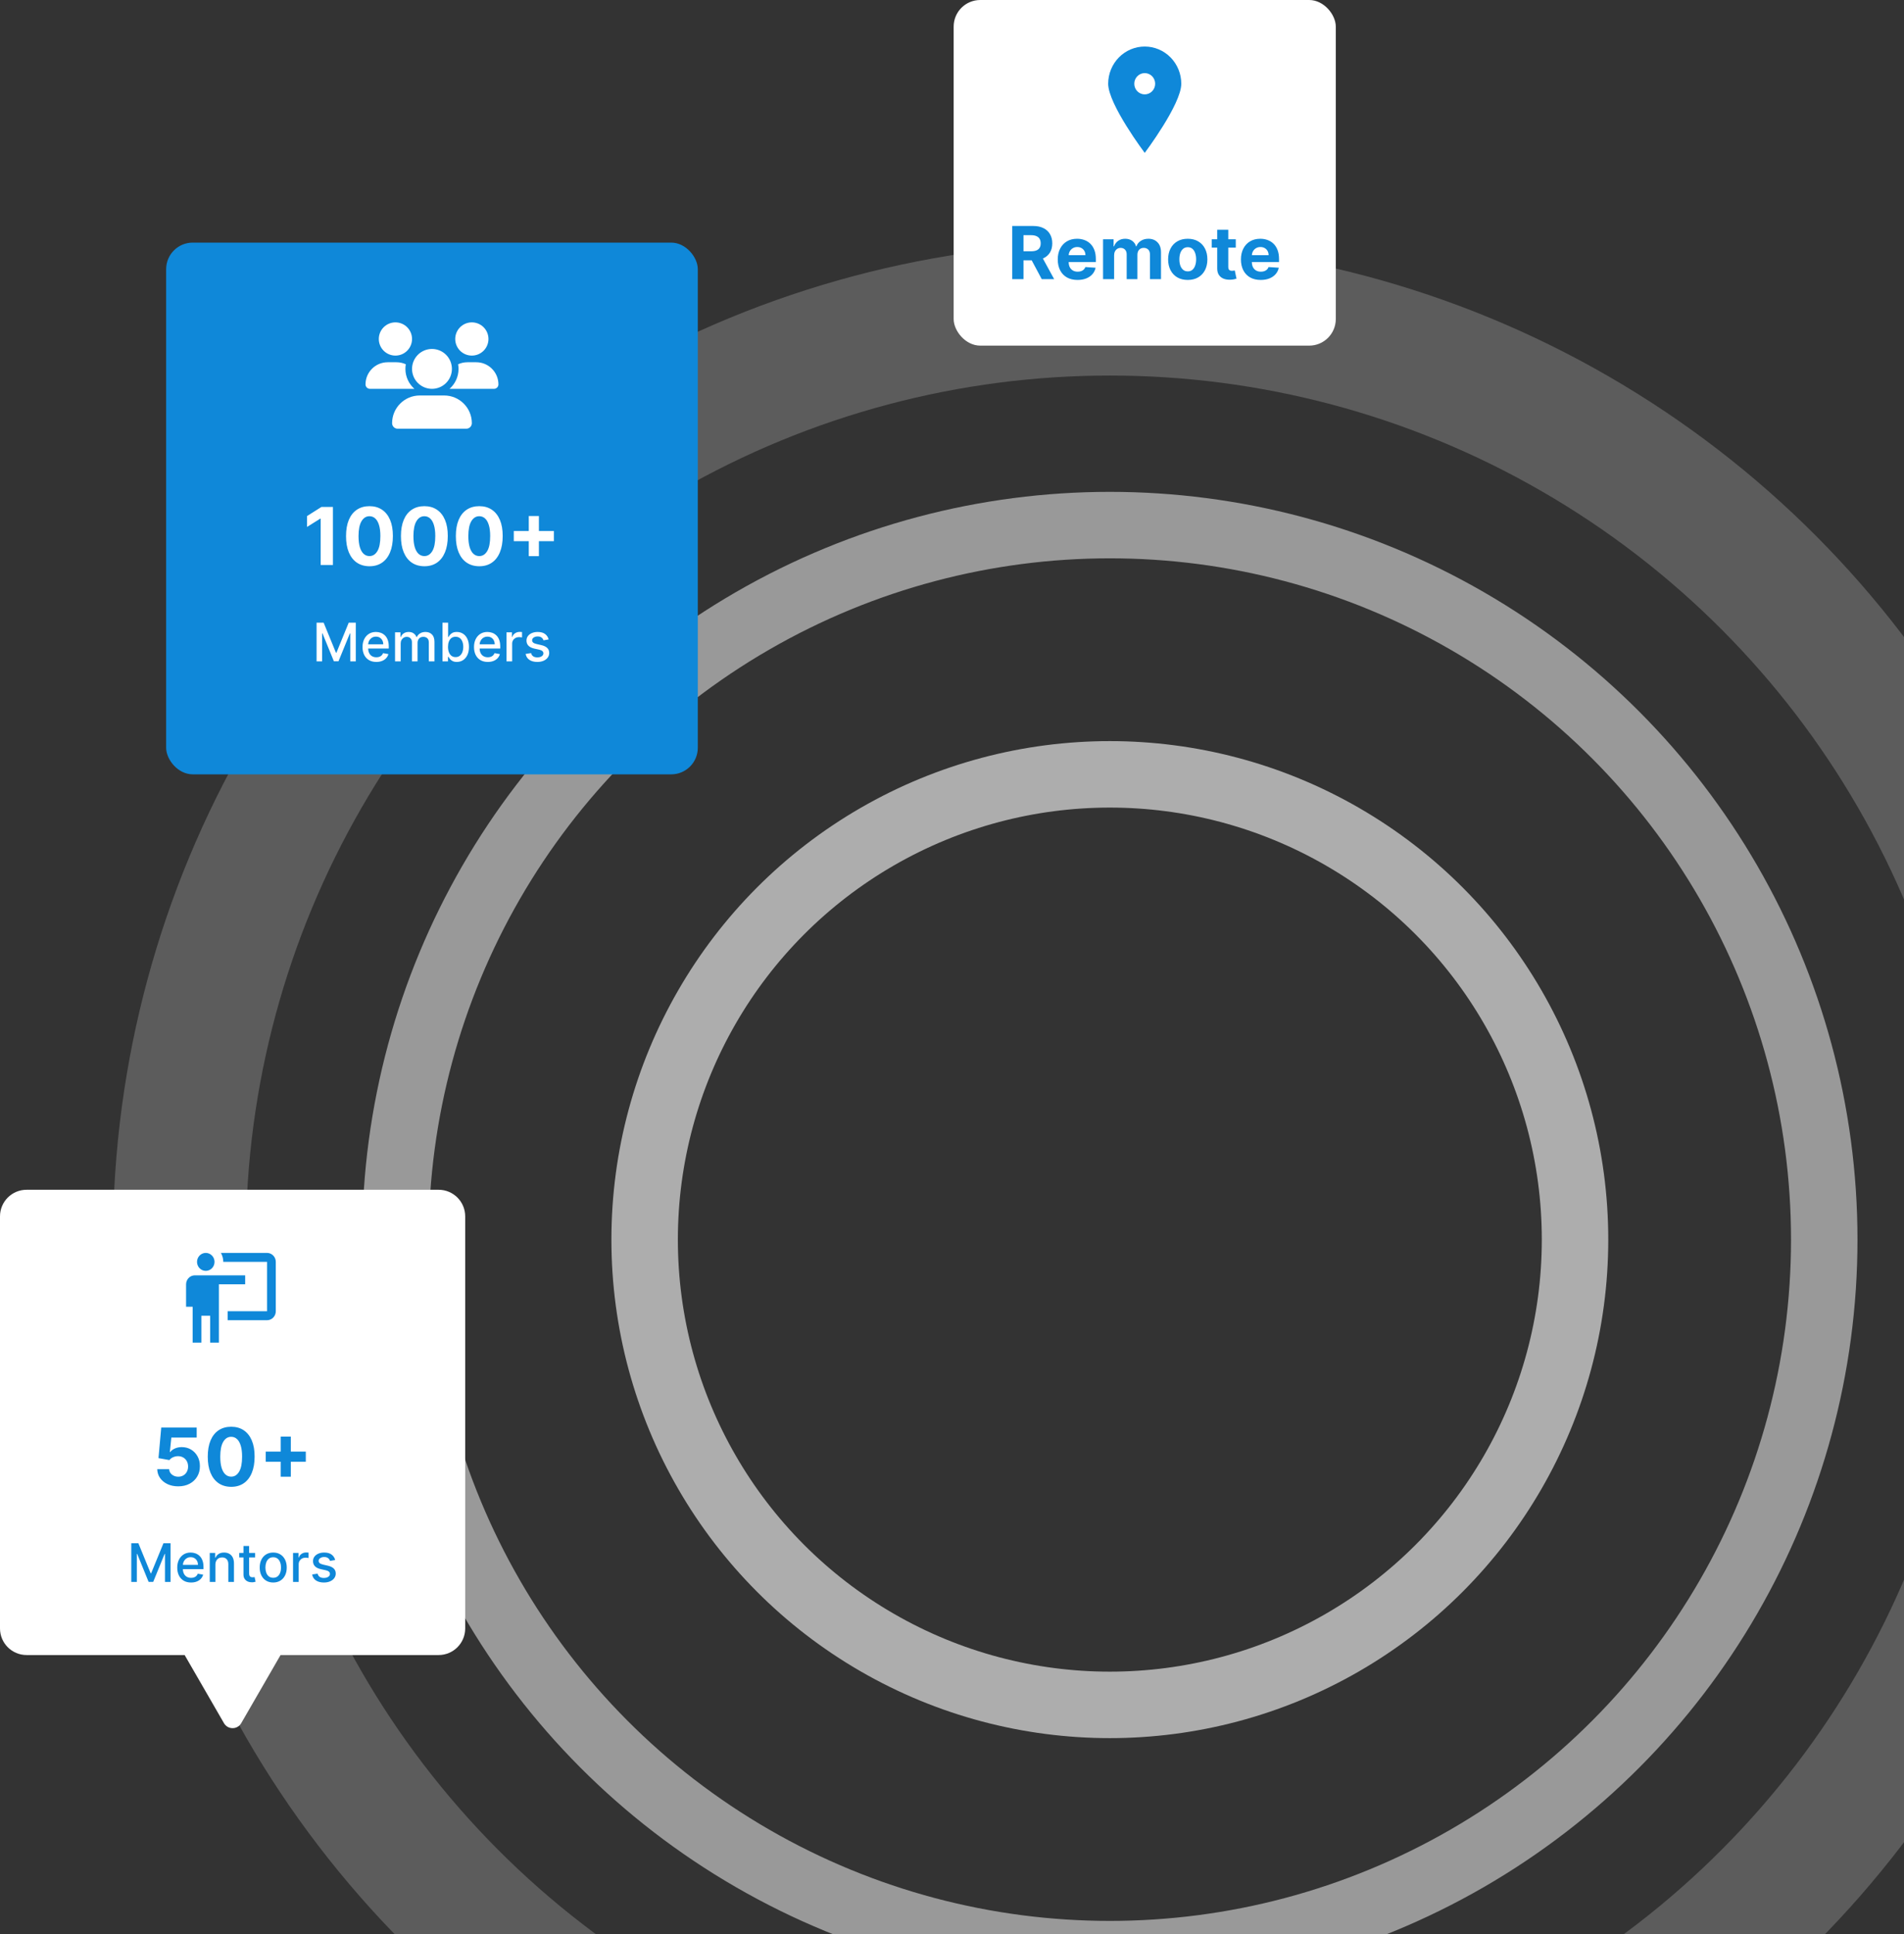<svg width="573" height="582" viewBox="0 0 573 582" fill="none" xmlns="http://www.w3.org/2000/svg">
<rect x="0" y="0" width="573" height="582" fill="#333333" stroke="none"/>
<circle cx="334" cy="373" r="280" stroke="white" stroke-opacity="0.2" stroke-width="40"/>
<circle cx="334" cy="373" r="215" stroke="white" stroke-opacity="0.5" stroke-width="20"/>
<circle cx="334" cy="373" r="140" stroke="white" stroke-opacity="0.6" stroke-width="20"/>
<rect x="50" y="73" width="160" height="160" rx="8" fill="#0F88D9"/>
<g clip-path="url(#clip0_32_110)">
<path d="M119 97C120.326 97 121.598 97.527 122.536 98.465C123.473 99.402 124 100.674 124 102C124 103.326 123.473 104.598 122.536 105.536C121.598 106.473 120.326 107 119 107C117.674 107 116.402 106.473 115.464 105.536C114.527 104.598 114 103.326 114 102C114 100.674 114.527 99.402 115.464 98.465C116.402 97.527 117.674 97 119 97ZM142 97C143.326 97 144.598 97.527 145.536 98.465C146.473 99.402 147 100.674 147 102C147 103.326 146.473 104.598 145.536 105.536C144.598 106.473 143.326 107 142 107C140.674 107 139.402 106.473 138.464 105.536C137.527 104.598 137 103.326 137 102C137 100.674 137.527 99.402 138.464 98.465C139.402 97.527 140.674 97 142 97ZM110 115.669C110 111.988 112.987 109 116.669 109H119.337C120.331 109 121.275 109.219 122.125 109.606C122.044 110.056 122.006 110.525 122.006 111C122.006 113.388 123.056 115.531 124.712 117H111.331C110.6 117 110 116.4 110 115.669ZM135.331 117H135.288C136.95 115.531 137.994 113.388 137.994 111C137.994 110.525 137.95 110.062 137.875 109.606C138.725 109.212 139.669 109 140.663 109H143.331C147.013 109 150 111.988 150 115.669C150 116.406 149.4 117 148.669 117H135.331ZM124 111C124 109.409 124.632 107.883 125.757 106.757C126.883 105.632 128.409 105 130 105C131.591 105 133.117 105.632 134.243 106.757C135.368 107.883 136 109.409 136 111C136 112.591 135.368 114.117 134.243 115.243C133.117 116.368 131.591 117 130 117C128.409 117 126.883 116.368 125.757 115.243C124.632 114.117 124 112.591 124 111ZM118 127.331C118 122.731 121.731 119 126.331 119H133.669C138.269 119 142 122.731 142 127.331C142 128.25 141.256 129 140.331 129H119.669C118.75 129 118 128.256 118 127.331Z" fill="white"/>
</g>
<path d="M100.196 152.545V170H96.506V156.048H96.403L92.406 158.554V155.281L96.727 152.545H100.196ZM111.188 170.384C109.722 170.378 108.461 170.017 107.404 169.301C106.353 168.585 105.543 167.548 104.975 166.19C104.413 164.832 104.134 163.199 104.14 161.29C104.14 159.386 104.421 157.764 104.984 156.423C105.552 155.082 106.362 154.062 107.413 153.364C108.469 152.659 109.728 152.307 111.188 152.307C112.648 152.307 113.904 152.659 114.955 153.364C116.012 154.068 116.825 155.091 117.393 156.432C117.961 157.767 118.242 159.386 118.237 161.29C118.237 163.205 117.952 164.841 117.384 166.199C116.822 167.557 116.015 168.594 114.964 169.31C113.913 170.026 112.654 170.384 111.188 170.384ZM111.188 167.324C112.188 167.324 112.987 166.821 113.583 165.815C114.18 164.81 114.475 163.301 114.469 161.29C114.469 159.966 114.333 158.864 114.06 157.983C113.793 157.102 113.413 156.44 112.918 155.997C112.43 155.554 111.853 155.332 111.188 155.332C110.194 155.332 109.398 155.83 108.802 156.824C108.205 157.818 107.904 159.307 107.898 161.29C107.898 162.631 108.032 163.75 108.299 164.648C108.572 165.54 108.955 166.21 109.45 166.659C109.944 167.102 110.523 167.324 111.188 167.324ZM127.712 170.384C126.246 170.378 124.984 170.017 123.928 169.301C122.876 168.585 122.067 167.548 121.499 166.19C120.936 164.832 120.658 163.199 120.663 161.29C120.663 159.386 120.945 157.764 121.507 156.423C122.075 155.082 122.885 154.062 123.936 153.364C124.993 152.659 126.251 152.307 127.712 152.307C129.172 152.307 130.428 152.659 131.479 153.364C132.536 154.068 133.348 155.091 133.916 156.432C134.484 157.767 134.766 159.386 134.76 161.29C134.76 163.205 134.476 164.841 133.908 166.199C133.345 167.557 132.538 168.594 131.487 169.31C130.436 170.026 129.178 170.384 127.712 170.384ZM127.712 167.324C128.712 167.324 129.51 166.821 130.107 165.815C130.703 164.81 130.999 163.301 130.993 161.29C130.993 159.966 130.857 158.864 130.584 157.983C130.317 157.102 129.936 156.44 129.442 155.997C128.953 155.554 128.376 155.332 127.712 155.332C126.717 155.332 125.922 155.83 125.325 156.824C124.729 157.818 124.428 159.307 124.422 161.29C124.422 162.631 124.555 163.75 124.822 164.648C125.095 165.54 125.479 166.21 125.973 166.659C126.467 167.102 127.047 167.324 127.712 167.324ZM144.235 170.384C142.769 170.378 141.508 170.017 140.451 169.301C139.4 168.585 138.59 167.548 138.022 166.19C137.46 164.832 137.181 163.199 137.187 161.29C137.187 159.386 137.468 157.764 138.031 156.423C138.599 155.082 139.408 154.062 140.46 153.364C141.516 152.659 142.775 152.307 144.235 152.307C145.695 152.307 146.951 152.659 148.002 153.364C149.059 154.068 149.871 155.091 150.44 156.432C151.008 157.767 151.289 159.386 151.283 161.29C151.283 163.205 150.999 164.841 150.431 166.199C149.869 167.557 149.062 168.594 148.011 169.31C146.96 170.026 145.701 170.384 144.235 170.384ZM144.235 167.324C145.235 167.324 146.033 166.821 146.63 165.815C147.227 164.81 147.522 163.301 147.516 161.29C147.516 159.966 147.38 158.864 147.107 157.983C146.84 157.102 146.46 156.44 145.965 155.997C145.477 155.554 144.9 155.332 144.235 155.332C143.241 155.332 142.445 155.83 141.849 156.824C141.252 157.818 140.951 159.307 140.945 161.29C140.945 162.631 141.079 163.75 141.346 164.648C141.619 165.54 142.002 166.21 142.496 166.659C142.991 167.102 143.57 167.324 144.235 167.324ZM159.131 167.341V155.273H162.182V167.341H159.131ZM154.622 162.832V159.781H166.69V162.832H154.622Z" fill="white"/>
<path d="M95.271 187.364H97.401L101.106 196.409H101.242L104.947 187.364H107.077V199H105.407V190.58H105.299L101.867 198.983H100.481L97.049 190.574H96.941V199H95.271V187.364ZM113.255 199.176C112.395 199.176 111.655 198.992 111.033 198.625C110.416 198.254 109.939 197.733 109.602 197.062C109.268 196.388 109.102 195.598 109.102 194.693C109.102 193.799 109.268 193.011 109.602 192.33C109.939 191.648 110.408 191.116 111.011 190.733C111.617 190.35 112.325 190.159 113.136 190.159C113.628 190.159 114.105 190.241 114.567 190.403C115.03 190.566 115.444 190.822 115.812 191.17C116.179 191.519 116.469 191.972 116.681 192.528C116.893 193.081 116.999 193.754 116.999 194.545V195.148H110.062V193.875H115.335C115.335 193.428 115.244 193.032 115.062 192.688C114.88 192.339 114.624 192.064 114.295 191.864C113.969 191.663 113.586 191.562 113.147 191.562C112.67 191.562 112.253 191.68 111.897 191.915C111.545 192.146 111.272 192.449 111.079 192.824C110.889 193.195 110.795 193.598 110.795 194.034V195.028C110.795 195.612 110.897 196.108 111.102 196.517C111.31 196.926 111.6 197.239 111.971 197.455C112.342 197.667 112.776 197.773 113.272 197.773C113.594 197.773 113.888 197.727 114.153 197.636C114.418 197.542 114.647 197.402 114.84 197.216C115.033 197.03 115.181 196.801 115.283 196.528L116.891 196.818C116.763 197.292 116.531 197.706 116.198 198.062C115.869 198.415 115.454 198.689 114.954 198.886C114.458 199.08 113.891 199.176 113.255 199.176ZM118.884 199V190.273H120.515V191.693H120.623C120.805 191.212 121.102 190.837 121.515 190.568C121.928 190.295 122.422 190.159 122.998 190.159C123.581 190.159 124.07 190.295 124.464 190.568C124.862 190.841 125.155 191.216 125.344 191.693H125.435C125.644 191.227 125.975 190.856 126.43 190.58C126.884 190.299 127.426 190.159 128.055 190.159C128.846 190.159 129.492 190.407 129.992 190.903C130.496 191.4 130.748 192.148 130.748 193.148V199H129.049V193.307C129.049 192.716 128.888 192.288 128.566 192.023C128.244 191.758 127.86 191.625 127.413 191.625C126.86 191.625 126.43 191.795 126.123 192.136C125.816 192.473 125.663 192.907 125.663 193.438V199H123.969V193.199C123.969 192.725 123.822 192.345 123.526 192.057C123.231 191.769 122.846 191.625 122.373 191.625C122.051 191.625 121.754 191.71 121.481 191.881C121.212 192.047 120.994 192.28 120.827 192.58C120.665 192.879 120.583 193.225 120.583 193.619V199H118.884ZM133.161 199V187.364H134.86V191.688H134.962C135.061 191.506 135.203 191.295 135.388 191.057C135.574 190.818 135.832 190.61 136.161 190.432C136.491 190.25 136.926 190.159 137.468 190.159C138.173 190.159 138.801 190.337 139.354 190.693C139.907 191.049 140.341 191.562 140.656 192.233C140.974 192.903 141.133 193.71 141.133 194.653C141.133 195.597 140.976 196.405 140.661 197.08C140.347 197.75 139.915 198.267 139.366 198.631C138.817 198.991 138.19 199.17 137.485 199.17C136.955 199.17 136.521 199.081 136.184 198.903C135.851 198.725 135.589 198.517 135.4 198.278C135.21 198.04 135.065 197.828 134.962 197.642H134.82V199H133.161ZM134.826 194.636C134.826 195.25 134.915 195.788 135.093 196.25C135.271 196.712 135.529 197.074 135.866 197.335C136.203 197.593 136.616 197.722 137.104 197.722C137.612 197.722 138.036 197.587 138.377 197.318C138.718 197.045 138.976 196.676 139.15 196.21C139.328 195.744 139.417 195.22 139.417 194.636C139.417 194.061 139.33 193.544 139.156 193.085C138.985 192.627 138.728 192.265 138.383 192C138.042 191.735 137.616 191.602 137.104 191.602C136.612 191.602 136.195 191.729 135.854 191.983C135.517 192.237 135.262 192.591 135.087 193.045C134.913 193.5 134.826 194.03 134.826 194.636ZM146.802 199.176C145.942 199.176 145.201 198.992 144.58 198.625C143.963 198.254 143.486 197.733 143.148 197.062C142.815 196.388 142.648 195.598 142.648 194.693C142.648 193.799 142.815 193.011 143.148 192.33C143.486 191.648 143.955 191.116 144.558 190.733C145.164 190.35 145.872 190.159 146.683 190.159C147.175 190.159 147.652 190.241 148.114 190.403C148.576 190.566 148.991 190.822 149.359 191.17C149.726 191.519 150.016 191.972 150.228 192.528C150.44 193.081 150.546 193.754 150.546 194.545V195.148H143.609V193.875H148.881C148.881 193.428 148.79 193.032 148.609 192.688C148.427 192.339 148.171 192.064 147.842 191.864C147.516 191.663 147.133 191.562 146.694 191.562C146.217 191.562 145.8 191.68 145.444 191.915C145.092 192.146 144.819 192.449 144.626 192.824C144.436 193.195 144.342 193.598 144.342 194.034V195.028C144.342 195.612 144.444 196.108 144.648 196.517C144.857 196.926 145.147 197.239 145.518 197.455C145.889 197.667 146.323 197.773 146.819 197.773C147.141 197.773 147.434 197.727 147.7 197.636C147.965 197.542 148.194 197.402 148.387 197.216C148.58 197.03 148.728 196.801 148.83 196.528L150.438 196.818C150.309 197.292 150.078 197.706 149.745 198.062C149.415 198.415 149.001 198.689 148.501 198.886C148.004 199.08 147.438 199.176 146.802 199.176ZM152.431 199V190.273H154.073V191.659H154.164C154.323 191.189 154.603 190.82 155.005 190.551C155.41 190.278 155.869 190.142 156.38 190.142C156.486 190.142 156.611 190.146 156.755 190.153C156.903 190.161 157.018 190.17 157.102 190.182V191.807C157.033 191.788 156.912 191.767 156.738 191.744C156.564 191.718 156.389 191.705 156.215 191.705C155.814 191.705 155.456 191.79 155.141 191.96C154.831 192.127 154.585 192.36 154.403 192.659C154.221 192.955 154.13 193.292 154.13 193.67V199H152.431ZM165.112 192.403L163.572 192.676C163.507 192.479 163.405 192.292 163.265 192.114C163.129 191.936 162.943 191.79 162.708 191.676C162.473 191.562 162.18 191.506 161.827 191.506C161.346 191.506 160.945 191.614 160.623 191.83C160.301 192.042 160.14 192.316 160.14 192.653C160.14 192.945 160.248 193.18 160.464 193.358C160.68 193.536 161.028 193.682 161.509 193.795L162.896 194.114C163.699 194.299 164.297 194.585 164.691 194.972C165.085 195.358 165.282 195.86 165.282 196.477C165.282 197 165.13 197.466 164.827 197.875C164.528 198.28 164.11 198.598 163.572 198.83C163.038 199.061 162.418 199.176 161.714 199.176C160.737 199.176 159.939 198.968 159.322 198.551C158.704 198.131 158.326 197.534 158.185 196.761L159.827 196.511C159.93 196.939 160.14 197.263 160.458 197.483C160.776 197.699 161.191 197.807 161.702 197.807C162.259 197.807 162.704 197.691 163.038 197.46C163.371 197.225 163.538 196.939 163.538 196.602C163.538 196.33 163.435 196.1 163.231 195.915C163.03 195.729 162.721 195.589 162.305 195.494L160.827 195.17C160.013 194.985 159.411 194.689 159.021 194.284C158.634 193.879 158.441 193.366 158.441 192.744C158.441 192.229 158.585 191.778 158.873 191.392C159.161 191.006 159.558 190.705 160.066 190.489C160.574 190.269 161.155 190.159 161.81 190.159C162.754 190.159 163.496 190.364 164.038 190.773C164.579 191.178 164.937 191.722 165.112 192.403Z" fill="white"/>
<rect x="287" width="115" height="104" rx="8" fill="white"/>
<path d="M344.5 46C344.5 46 333.5 31.392 333.5 25.2C333.5 23.729 333.785 22.273 334.337 20.914C334.89 19.555 335.7 18.32 336.722 17.28C337.743 16.24 338.956 15.415 340.29 14.852C341.625 14.29 343.055 14 344.5 14C345.945 14 347.375 14.29 348.71 14.852C350.044 15.415 351.257 16.24 352.278 17.28C353.3 18.32 354.11 19.555 354.663 20.914C355.215 22.273 355.5 23.729 355.5 25.2C355.5 31.392 344.5 46 344.5 46ZM344.5 28.4C345.334 28.4 346.133 28.063 346.722 27.463C347.312 26.863 347.643 26.049 347.643 25.2C347.643 24.351 347.312 23.537 346.722 22.937C346.133 22.337 345.334 22 344.5 22C343.666 22 342.867 22.337 342.278 22.937C341.688 23.537 341.357 24.351 341.357 25.2C341.357 26.049 341.688 26.863 342.278 27.463C342.867 28.063 343.666 28.4 344.5 28.4Z" fill="#0F88D9"/>
<path d="M304.63 84V68H310.942C312.151 68 313.182 68.216 314.036 68.648C314.896 69.076 315.549 69.682 315.997 70.469C316.45 71.25 316.677 72.169 316.677 73.227C316.677 74.289 316.448 75.203 315.989 75.969C315.531 76.729 314.867 77.312 313.997 77.719C313.132 78.125 312.086 78.328 310.856 78.328H306.63V75.609H310.31C310.955 75.609 311.492 75.521 311.919 75.344C312.346 75.167 312.664 74.901 312.872 74.547C313.086 74.193 313.192 73.753 313.192 73.227C313.192 72.695 313.086 72.247 312.872 71.883C312.664 71.518 312.343 71.242 311.911 71.055C311.484 70.862 310.945 70.766 310.294 70.766H308.013V84H304.63ZM313.271 76.719L317.247 84H313.513L309.622 76.719H313.271ZM324.28 84.234C323.046 84.234 321.983 83.984 321.093 83.484C320.207 82.979 319.525 82.266 319.046 81.344C318.567 80.417 318.327 79.32 318.327 78.055C318.327 76.82 318.567 75.737 319.046 74.805C319.525 73.872 320.2 73.146 321.069 72.625C321.944 72.104 322.97 71.844 324.147 71.844C324.939 71.844 325.676 71.971 326.358 72.227C327.046 72.477 327.645 72.854 328.155 73.359C328.671 73.865 329.072 74.5 329.358 75.266C329.645 76.026 329.788 76.917 329.788 77.938V78.852H319.655V76.789H326.655C326.655 76.31 326.551 75.885 326.343 75.516C326.134 75.146 325.845 74.857 325.476 74.648C325.111 74.435 324.687 74.328 324.202 74.328C323.697 74.328 323.249 74.445 322.858 74.68C322.473 74.909 322.171 75.219 321.952 75.609C321.733 75.995 321.621 76.424 321.616 76.898V78.859C321.616 79.453 321.726 79.966 321.944 80.398C322.168 80.831 322.483 81.164 322.89 81.398C323.296 81.633 323.778 81.75 324.335 81.75C324.705 81.75 325.043 81.698 325.351 81.594C325.658 81.49 325.921 81.333 326.14 81.125C326.358 80.917 326.525 80.662 326.64 80.359L329.718 80.562C329.562 81.302 329.241 81.948 328.757 82.5C328.278 83.047 327.658 83.474 326.897 83.781C326.142 84.083 325.27 84.234 324.28 84.234ZM331.96 84V72H335.132V74.117H335.272C335.522 73.414 335.939 72.859 336.522 72.453C337.106 72.047 337.804 71.844 338.616 71.844C339.439 71.844 340.14 72.049 340.718 72.461C341.296 72.867 341.681 73.419 341.874 74.117H341.999C342.244 73.43 342.687 72.88 343.327 72.469C343.973 72.052 344.736 71.844 345.616 71.844C346.736 71.844 347.645 72.201 348.343 72.914C349.046 73.622 349.397 74.628 349.397 75.93V84H346.077V76.586C346.077 75.919 345.9 75.419 345.546 75.086C345.192 74.753 344.749 74.586 344.218 74.586C343.614 74.586 343.142 74.779 342.804 75.164C342.465 75.544 342.296 76.047 342.296 76.672V84H339.069V76.516C339.069 75.927 338.9 75.458 338.562 75.109C338.228 74.76 337.788 74.586 337.241 74.586C336.871 74.586 336.538 74.68 336.241 74.867C335.95 75.049 335.718 75.307 335.546 75.641C335.374 75.969 335.288 76.354 335.288 76.797V84H331.96ZM357.448 84.234C356.235 84.234 355.185 83.977 354.3 83.461C353.42 82.94 352.74 82.216 352.261 81.289C351.782 80.357 351.542 79.276 351.542 78.047C351.542 76.807 351.782 75.724 352.261 74.797C352.74 73.865 353.42 73.141 354.3 72.625C355.185 72.104 356.235 71.844 357.448 71.844C358.662 71.844 359.709 72.104 360.589 72.625C361.474 73.141 362.157 73.865 362.636 74.797C363.115 75.724 363.354 76.807 363.354 78.047C363.354 79.276 363.115 80.357 362.636 81.289C362.157 82.216 361.474 82.94 360.589 83.461C359.709 83.977 358.662 84.234 357.448 84.234ZM357.464 81.656C358.016 81.656 358.477 81.5 358.847 81.188C359.216 80.87 359.495 80.438 359.683 79.891C359.875 79.344 359.972 78.721 359.972 78.023C359.972 77.326 359.875 76.703 359.683 76.156C359.495 75.609 359.216 75.177 358.847 74.859C358.477 74.542 358.016 74.383 357.464 74.383C356.907 74.383 356.438 74.542 356.058 74.859C355.683 75.177 355.399 75.609 355.206 76.156C355.019 76.703 354.925 77.326 354.925 78.023C354.925 78.721 355.019 79.344 355.206 79.891C355.399 80.438 355.683 80.87 356.058 81.188C356.438 81.5 356.907 81.656 357.464 81.656ZM371.901 72V74.5H364.675V72H371.901ZM366.315 69.125H369.644V80.312C369.644 80.62 369.69 80.859 369.784 81.031C369.878 81.198 370.008 81.315 370.175 81.383C370.347 81.451 370.545 81.484 370.769 81.484C370.925 81.484 371.081 81.471 371.237 81.445C371.394 81.414 371.513 81.391 371.597 81.375L372.12 83.852C371.953 83.904 371.719 83.963 371.417 84.031C371.115 84.104 370.748 84.148 370.315 84.164C369.513 84.195 368.81 84.088 368.206 83.844C367.607 83.599 367.141 83.219 366.808 82.703C366.474 82.188 366.31 81.537 366.315 80.75V69.125ZM379.409 84.234C378.175 84.234 377.112 83.984 376.222 83.484C375.336 82.979 374.654 82.266 374.175 81.344C373.696 80.417 373.456 79.32 373.456 78.055C373.456 76.82 373.696 75.737 374.175 74.805C374.654 73.872 375.328 73.146 376.198 72.625C377.073 72.104 378.099 71.844 379.276 71.844C380.068 71.844 380.805 71.971 381.487 72.227C382.175 72.477 382.774 72.854 383.284 73.359C383.8 73.865 384.201 74.5 384.487 75.266C384.774 76.026 384.917 76.917 384.917 77.938V78.852H374.784V76.789H381.784C381.784 76.31 381.68 75.885 381.472 75.516C381.263 75.146 380.974 74.857 380.604 74.648C380.24 74.435 379.815 74.328 379.331 74.328C378.826 74.328 378.378 74.445 377.987 74.68C377.602 74.909 377.3 75.219 377.081 75.609C376.862 75.995 376.75 76.424 376.745 76.898V78.859C376.745 79.453 376.854 79.966 377.073 80.398C377.297 80.831 377.612 81.164 378.019 81.398C378.425 81.633 378.907 81.75 379.464 81.75C379.834 81.75 380.172 81.698 380.479 81.594C380.787 81.49 381.05 81.333 381.269 81.125C381.487 80.917 381.654 80.662 381.769 80.359L384.847 80.562C384.69 81.302 384.37 81.948 383.886 82.5C383.407 83.047 382.787 83.474 382.026 83.781C381.271 84.083 380.399 84.234 379.409 84.234Z" fill="#0F88D9"/>
<path fill-rule="evenodd" clip-rule="evenodd" d="M8 358C3.582 358 0 361.582 0 366V490C0 494.418 3.582 498 8 498H55.566L67.402 518.5C68.557 520.5 71.443 520.5 72.598 518.5L84.434 498H132C136.418 498 140 494.418 140 490V366C140 361.582 136.418 358 132 358H8Z" fill="white"/>
<path d="M80.366 397.25C81.064 397.25 81.734 396.966 82.228 396.459C82.722 395.953 83 395.266 83 394.55V379.7C83 378.984 82.722 378.297 82.228 377.791C81.734 377.284 81.064 377 80.366 377H66.484C66.945 377.824 67.195 378.755 67.195 379.7H80.366V394.55H68.512V397.25M73.781 383.75V386.45H65.878V404H63.244V395.9H60.61V404H57.976V393.2H56V386.45C56 385.734 56.278 385.047 56.772 384.541C57.266 384.034 57.935 383.75 58.634 383.75H73.781ZM64.561 379.7C64.561 380.416 64.284 381.103 63.789 381.609C63.295 382.116 62.625 382.4 61.927 382.4C61.228 382.4 60.558 382.116 60.064 381.609C59.57 381.103 59.293 380.416 59.293 379.7C59.293 378.984 59.57 378.297 60.064 377.791C60.558 377.284 61.228 377 61.927 377C62.625 377 63.295 377.284 63.789 377.791C64.284 378.297 64.561 378.984 64.561 379.7Z" fill="#0F88D9"/>
<path d="M53.637 447.239C52.433 447.239 51.359 447.017 50.416 446.574C49.478 446.131 48.734 445.52 48.183 444.741C47.632 443.963 47.345 443.071 47.322 442.065H50.902C50.941 442.741 51.225 443.29 51.754 443.71C52.282 444.131 52.91 444.341 53.637 444.341C54.217 444.341 54.728 444.213 55.172 443.957C55.62 443.696 55.97 443.335 56.22 442.875C56.475 442.409 56.603 441.875 56.603 441.273C56.603 440.659 56.473 440.119 56.211 439.653C55.956 439.187 55.6 438.824 55.146 438.562C54.691 438.301 54.172 438.168 53.586 438.162C53.075 438.162 52.578 438.267 52.095 438.477C51.617 438.687 51.245 438.974 50.978 439.338L47.697 438.75L48.524 429.545H59.194V432.562H51.566L51.115 436.935H51.217C51.524 436.503 51.987 436.145 52.606 435.861C53.225 435.577 53.919 435.435 54.686 435.435C55.737 435.435 56.674 435.682 57.498 436.176C58.322 436.67 58.973 437.349 59.45 438.213C59.927 439.071 60.163 440.06 60.157 441.179C60.163 442.355 59.89 443.401 59.339 444.315C58.794 445.224 58.029 445.94 57.047 446.463C56.069 446.98 54.933 447.239 53.637 447.239ZM69.575 447.384C68.109 447.378 66.848 447.017 65.791 446.301C64.74 445.585 63.93 444.548 63.362 443.19C62.799 441.832 62.521 440.199 62.527 438.29C62.527 436.386 62.808 434.764 63.37 433.423C63.939 432.082 64.748 431.062 65.799 430.364C66.856 429.659 68.115 429.307 69.575 429.307C71.035 429.307 72.291 429.659 73.342 430.364C74.399 431.068 75.211 432.091 75.779 433.432C76.348 434.767 76.629 436.386 76.623 438.29C76.623 440.205 76.339 441.841 75.771 443.199C75.209 444.557 74.402 445.594 73.35 446.31C72.299 447.026 71.041 447.384 69.575 447.384ZM69.575 444.324C70.575 444.324 71.373 443.821 71.97 442.815C72.566 441.81 72.862 440.301 72.856 438.29C72.856 436.966 72.72 435.864 72.447 434.983C72.18 434.102 71.799 433.44 71.305 432.997C70.816 432.554 70.24 432.332 69.575 432.332C68.581 432.332 67.785 432.83 67.189 433.824C66.592 434.818 66.291 436.307 66.285 438.29C66.285 439.631 66.419 440.75 66.686 441.648C66.959 442.54 67.342 443.21 67.836 443.659C68.331 444.102 68.91 444.324 69.575 444.324ZM84.471 444.341V432.273H87.522V444.341H84.471ZM79.962 439.832V436.781H92.03V439.832H79.962Z" fill="#0F88D9"/>
<path d="M39.513 464.364H41.644L45.348 473.409H45.484L49.189 464.364H51.32V476H49.649V467.58H49.541L46.109 475.983H44.723L41.291 467.574H41.183V476H39.513V464.364ZM57.497 476.176C56.637 476.176 55.897 475.992 55.276 475.625C54.658 475.254 54.181 474.733 53.844 474.062C53.51 473.388 53.344 472.598 53.344 471.693C53.344 470.799 53.51 470.011 53.844 469.33C54.181 468.648 54.651 468.116 55.253 467.733C55.859 467.35 56.567 467.159 57.378 467.159C57.87 467.159 58.347 467.241 58.81 467.403C59.272 467.566 59.687 467.822 60.054 468.17C60.421 468.519 60.711 468.972 60.923 469.528C61.135 470.081 61.242 470.754 61.242 471.545V472.148H54.304V470.875H59.577C59.577 470.428 59.486 470.032 59.304 469.688C59.122 469.339 58.867 469.064 58.537 468.864C58.211 468.663 57.829 468.562 57.389 468.562C56.912 468.562 56.495 468.68 56.139 468.915C55.787 469.146 55.514 469.449 55.321 469.824C55.132 470.195 55.037 470.598 55.037 471.034V472.028C55.037 472.612 55.139 473.108 55.344 473.517C55.552 473.926 55.842 474.239 56.213 474.455C56.584 474.667 57.018 474.773 57.514 474.773C57.836 474.773 58.13 474.727 58.395 474.636C58.66 474.542 58.889 474.402 59.082 474.216C59.276 474.03 59.423 473.801 59.526 473.528L61.133 473.818C61.005 474.292 60.774 474.706 60.44 475.062C60.111 475.415 59.696 475.689 59.196 475.886C58.7 476.08 58.133 476.176 57.497 476.176ZM64.825 470.818V476H63.126V467.273H64.757V468.693H64.865C65.066 468.231 65.38 467.86 65.808 467.58C66.24 467.299 66.784 467.159 67.439 467.159C68.034 467.159 68.555 467.284 69.001 467.534C69.448 467.78 69.795 468.148 70.041 468.636C70.287 469.125 70.41 469.729 70.41 470.449V476H68.712V470.653C68.712 470.021 68.547 469.527 68.217 469.17C67.888 468.811 67.435 468.631 66.859 468.631C66.465 468.631 66.115 468.716 65.808 468.886C65.505 469.057 65.265 469.307 65.087 469.636C64.912 469.962 64.825 470.356 64.825 470.818ZM76.763 467.273V468.636H71.996V467.273H76.763ZM73.274 465.182H74.973V473.438C74.973 473.767 75.022 474.015 75.121 474.182C75.219 474.345 75.346 474.456 75.501 474.517C75.66 474.574 75.833 474.602 76.019 474.602C76.155 474.602 76.274 474.593 76.376 474.574C76.479 474.555 76.558 474.54 76.615 474.528L76.922 475.932C76.823 475.97 76.683 476.008 76.501 476.045C76.32 476.087 76.092 476.11 75.82 476.114C75.373 476.121 74.956 476.042 74.57 475.875C74.183 475.708 73.871 475.451 73.632 475.102C73.394 474.754 73.274 474.316 73.274 473.79V465.182ZM82.224 476.176C81.406 476.176 80.692 475.989 80.082 475.614C79.472 475.239 78.999 474.714 78.662 474.04C78.325 473.366 78.156 472.578 78.156 471.676C78.156 470.771 78.325 469.979 78.662 469.301C78.999 468.623 79.472 468.097 80.082 467.722C80.692 467.347 81.406 467.159 82.224 467.159C83.043 467.159 83.757 467.347 84.367 467.722C84.976 468.097 85.45 468.623 85.787 469.301C86.124 469.979 86.293 470.771 86.293 471.676C86.293 472.578 86.124 473.366 85.787 474.04C85.45 474.714 84.976 475.239 84.367 475.614C83.757 475.989 83.043 476.176 82.224 476.176ZM82.23 474.75C82.76 474.75 83.2 474.61 83.548 474.33C83.897 474.049 84.154 473.676 84.321 473.21C84.492 472.744 84.577 472.231 84.577 471.67C84.577 471.114 84.492 470.602 84.321 470.136C84.154 469.667 83.897 469.29 83.548 469.006C83.2 468.722 82.76 468.58 82.23 468.58C81.696 468.58 81.253 468.722 80.901 469.006C80.552 469.29 80.293 469.667 80.122 470.136C79.956 470.602 79.872 471.114 79.872 471.67C79.872 472.231 79.956 472.744 80.122 473.21C80.293 473.676 80.552 474.049 80.901 474.33C81.253 474.61 81.696 474.75 82.23 474.75ZM88.189 476V467.273H89.831V468.659H89.922C90.081 468.189 90.361 467.82 90.763 467.551C91.168 467.278 91.626 467.142 92.138 467.142C92.244 467.142 92.369 467.146 92.513 467.153C92.66 467.161 92.776 467.17 92.859 467.182V468.807C92.791 468.788 92.67 468.767 92.496 468.744C92.322 468.718 92.147 468.705 91.973 468.705C91.572 468.705 91.213 468.79 90.899 468.96C90.588 469.127 90.342 469.36 90.16 469.659C89.979 469.955 89.888 470.292 89.888 470.67V476H88.189ZM100.869 469.403L99.329 469.676C99.265 469.479 99.163 469.292 99.023 469.114C98.886 468.936 98.701 468.79 98.466 468.676C98.231 468.562 97.938 468.506 97.585 468.506C97.104 468.506 96.703 468.614 96.381 468.83C96.059 469.042 95.898 469.316 95.898 469.653C95.898 469.945 96.006 470.18 96.222 470.358C96.438 470.536 96.786 470.682 97.267 470.795L98.653 471.114C99.456 471.299 100.055 471.585 100.449 471.972C100.843 472.358 101.04 472.86 101.04 473.477C101.04 474 100.888 474.466 100.585 474.875C100.286 475.28 99.867 475.598 99.329 475.83C98.796 476.061 98.176 476.176 97.472 476.176C96.494 476.176 95.697 475.968 95.079 475.551C94.462 475.131 94.083 474.534 93.943 473.761L95.585 473.511C95.688 473.939 95.898 474.263 96.216 474.483C96.534 474.699 96.949 474.807 97.46 474.807C98.017 474.807 98.462 474.691 98.796 474.46C99.129 474.225 99.296 473.939 99.296 473.602C99.296 473.33 99.193 473.1 98.989 472.915C98.788 472.729 98.479 472.589 98.062 472.494L96.585 472.17C95.771 471.985 95.169 471.689 94.778 471.284C94.392 470.879 94.199 470.366 94.199 469.744C94.199 469.229 94.343 468.778 94.631 468.392C94.919 468.006 95.316 467.705 95.824 467.489C96.331 467.269 96.913 467.159 97.568 467.159C98.511 467.159 99.254 467.364 99.796 467.773C100.337 468.178 100.695 468.722 100.869 469.403Z" fill="#0F88D9"/>
<defs>
<clipPath id="clip0_32_110">
<rect width="40" height="32" fill="white" transform="translate(110 97)"/>
</clipPath>
</defs>
</svg>
